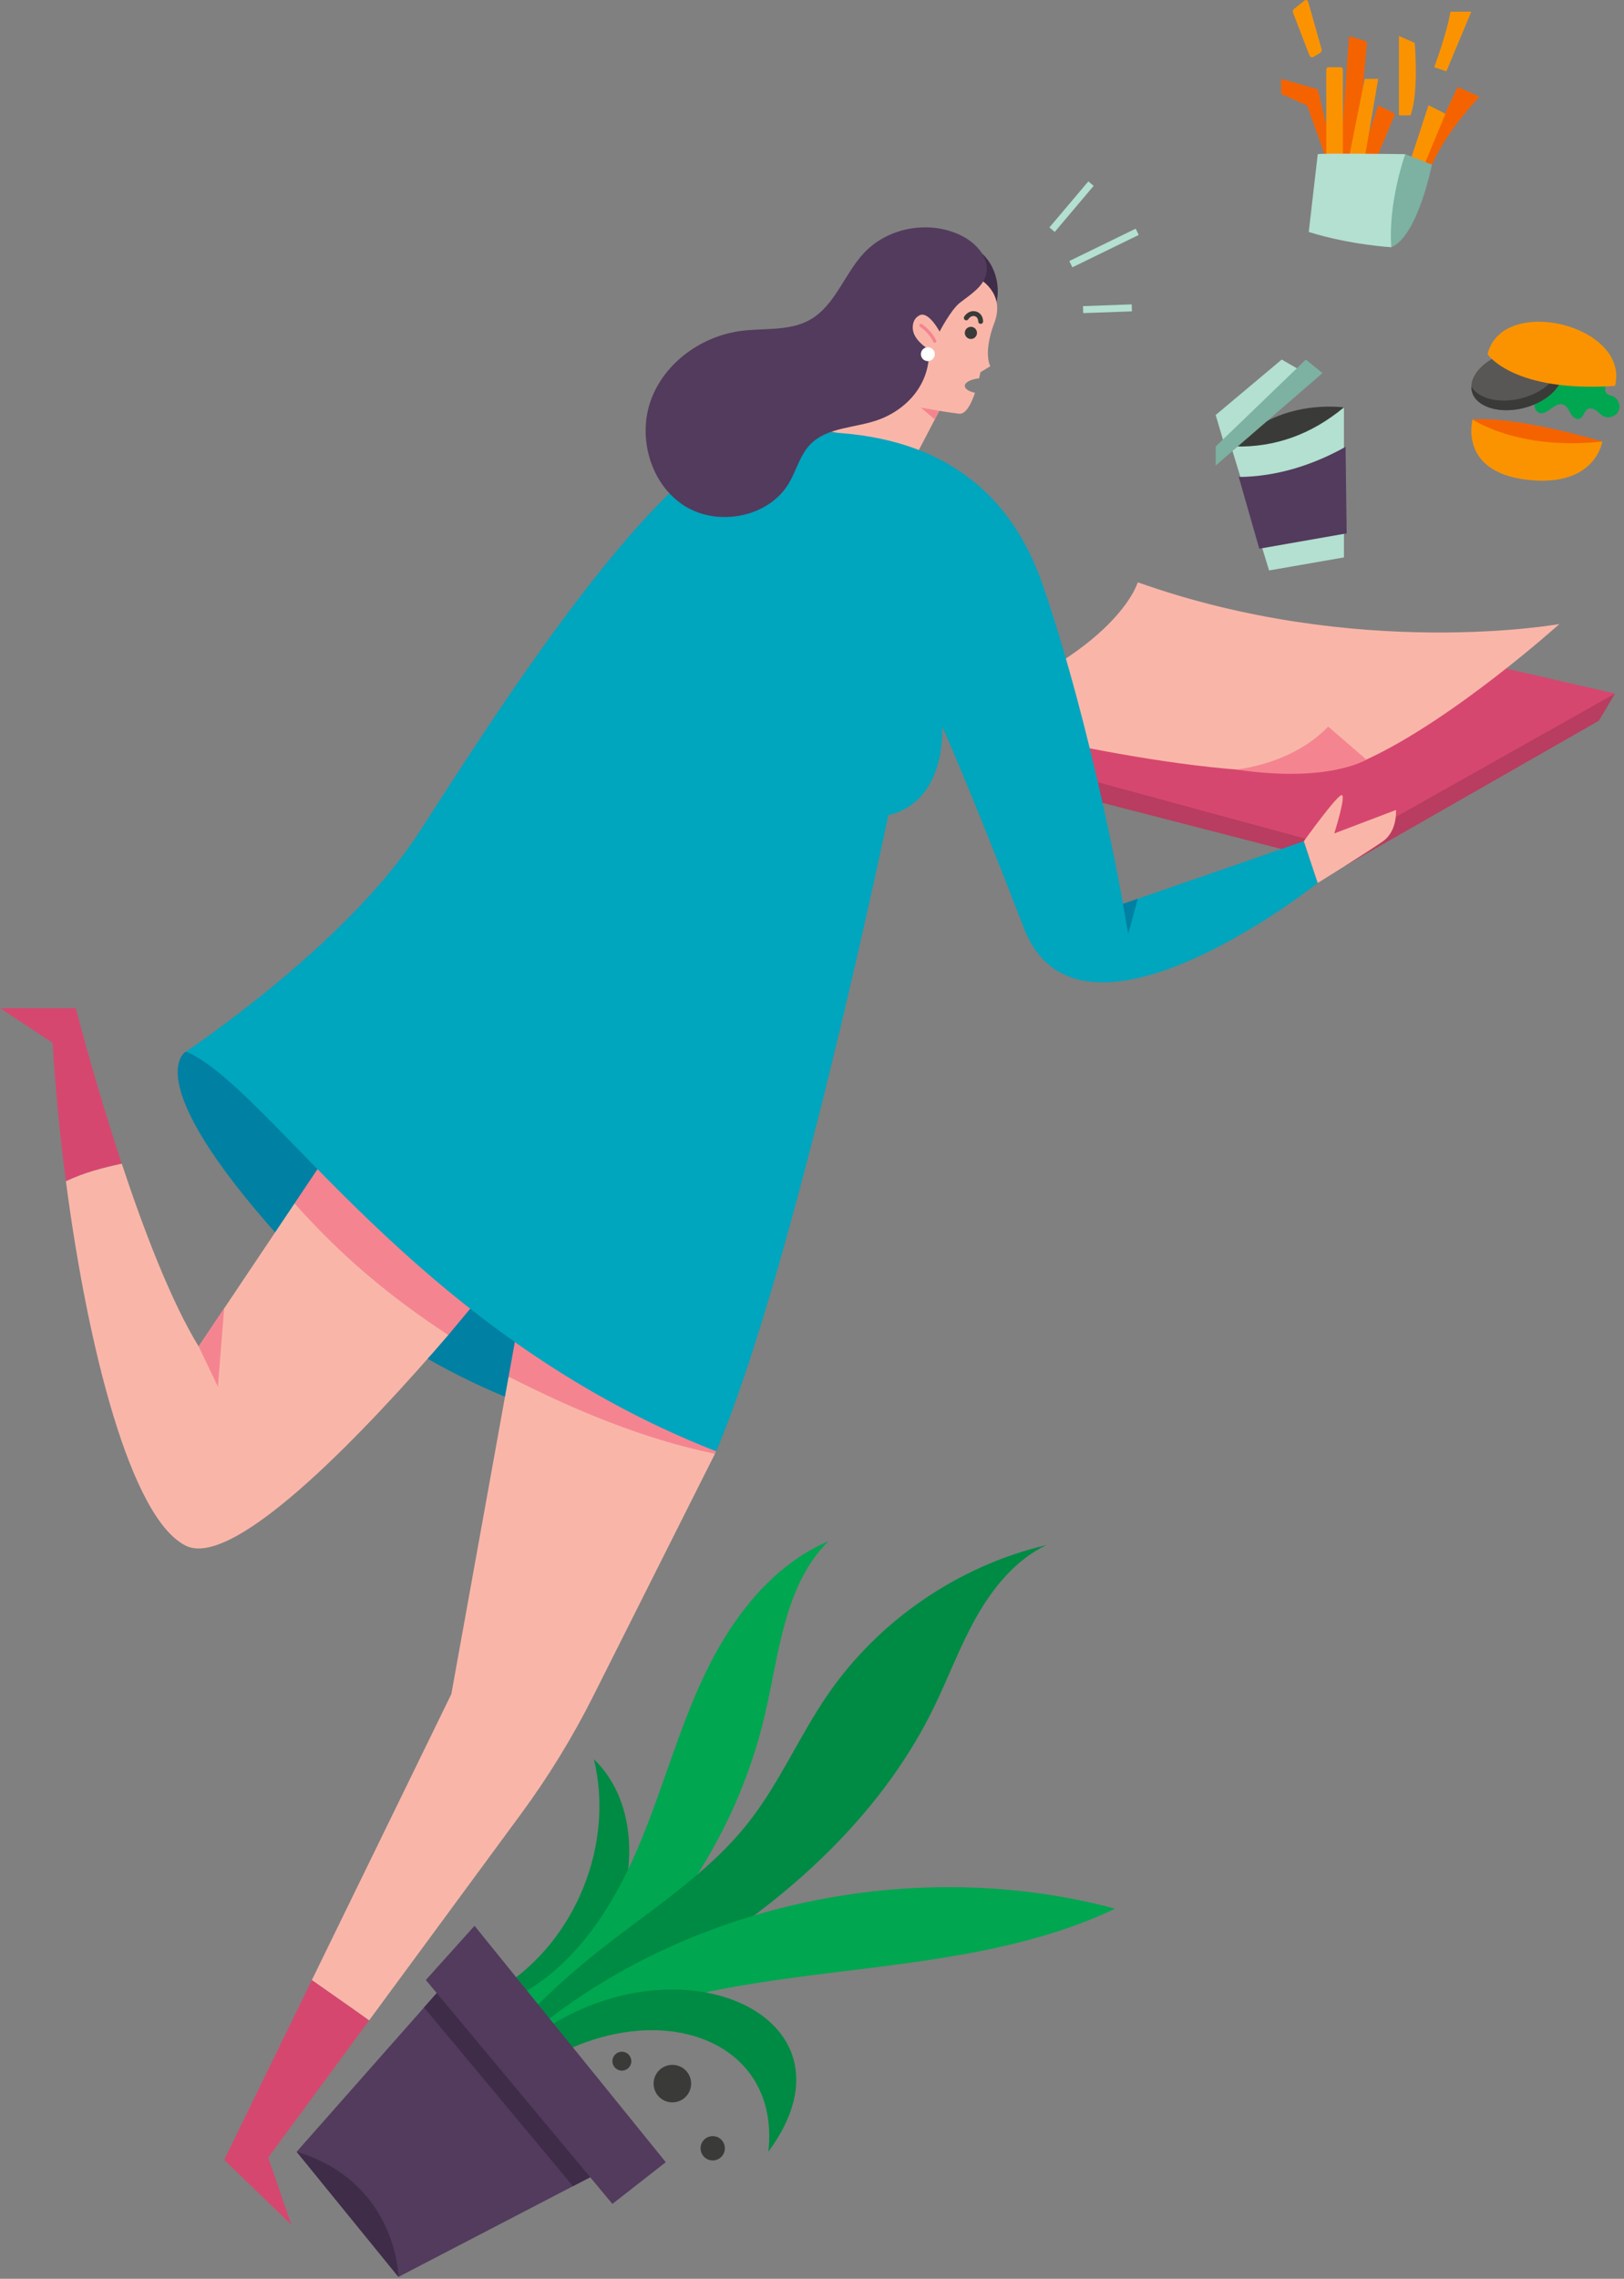 <?xml version="1.0" encoding="UTF-8"?>
<svg width="226px" height="317px" viewBox="0 0 226 317" version="1.1" xmlns="http://www.w3.org/2000/svg" xmlns:xlink="http://www.w3.org/1999/xlink">
    <rect x="0" y="0" width="226" height="317" fill="#808080" stroke="none"/>
    <!-- Generator: Sketch 55 (78076) - https://sketchapp.com -->
    <title>Launch 3</title>
    <desc>Created with Sketch.</desc>
    <g id="Illustration-kit" stroke="none" stroke-width="1" fill="none" fill-rule="evenodd">
        <g id="Presentation-Classic" transform="translate(-247, -3854)">
            <g id="Smth-Went-Wrong" transform="translate(247, 3854)">
                <g>
                    <g id="Flower" transform="translate(41.284, 214.394)">
                        <path d="M28.596,62.034 C38.861,55.503 44.241,42.139 41.36,30.324 C47.06,35.811 47.44,45.137 44.394,52.436 C41.349,59.735 35.558,65.482 29.91,71.021" id="Shape" fill="#008B44"></path>
                        <path d="M31.782,62.682 C39.227,58.325 44.098,50.611 47.485,42.681 C50.872,34.751 53.069,26.334 56.781,18.551 C60.494,10.768 66.073,3.403 74.001,-4.26325641e-14 C67.893,6.082 67.146,15.491 65.222,23.891 C60.802,43.19 48.061,60.436 30.908,70.341" id="Shape" fill="#00A650"></path>
                        <path d="M32.74,65.305 C35.46,62.57 38.33,59.984 41.334,57.565 C48.751,51.591 57.093,46.521 62.958,39.02 C67.219,33.572 69.959,27.098 73.871,21.395 C80.987,11.02 92.066,3.433 104.317,0.545 C100.041,2.615 96.883,6.478 94.554,10.616 C92.225,14.753 90.596,19.244 88.491,23.499 C82.93,34.741 74.116,44.148 64.121,51.73 C54.126,59.313 42.94,65.174 31.61,70.561" id="Shape" fill="#008B44"></path>
                        <path d="M33.197,67.987 C54.834,50.29 86.265,43.721 113.892,51.12 C100.542,57.519 84.637,58.669 69.958,60.606 C55.279,62.542 40.034,65.657 28.568,75.018" id="Shape" fill="#00A650"></path>
                        <path d="M36.365,71.398 C51.366,63.662 67.334,69.706 65.641,84.938 C79.19,66.657 54.511,54.958 34.671,67.772" id="Shape" fill="#008B44"></path>
                        <polyline id="Shape" fill="#523B5D" points="21.103 61.045 0 84.938 14.166 102.347 43.939 86.873 21.103 61.045"></polyline>
                        <polyline id="Shape" fill="#3F2C48" points="17.732 64.862 38.454 89.723 43.939 86.873 21.103 61.045 17.732 64.862"></polyline>
                        <polyline id="Shape" fill="#523B5D" points="17.977 61.045 24.752 53.507 51.366 86.389 43.939 92.192 17.977 61.045"></polyline>
                        <path d="M-1.77635684e-15,84.938 L14.166,102.347 C14.166,102.347 13.959,89.17 -1.77635684e-15,84.938" id="Shape" fill="#3F2C48"></path>
                        <path d="M54.896,75.459 C54.896,74.018 53.726,72.849 52.284,72.849 C50.841,72.849 49.672,74.018 49.672,75.459 C49.672,76.9 50.841,78.069 52.284,78.069 C53.726,78.069 54.896,76.9 54.896,75.459" id="Shape" fill="#3A3B39"></path>
                        <path d="M46.574,72.338 C46.574,71.611 45.984,71.021 45.256,71.021 C44.529,71.021 43.939,71.611 43.939,72.338 C43.939,73.065 44.529,73.654 45.256,73.654 C45.984,73.654 46.574,73.065 46.574,72.338" id="Shape" fill="#3A3B39"></path>
                        <path d="M59.592,84.455 C59.592,83.52 58.834,82.762 57.899,82.762 C56.963,82.762 56.205,83.52 56.205,84.455 C56.205,85.39 56.963,86.147 57.899,86.147 C58.834,86.147 59.592,85.39 59.592,84.455" id="Shape" fill="#3A3B39"></path>
                    </g>
                    <g id="Fries" transform="translate(178.291, 0)">
                        <polyline id="Shape" fill="#F56300" points="10.553 23.595 13.493 14.638 15.85 15.831 12.141 24.766 10.553 23.595"></polyline>
                        <path d="M8.234,22.735 C8.234,21.481 9.263,7.487 9.425,5.293 C9.436,5.144 9.583,5.048 9.725,5.094 L11.776,5.754 C11.879,5.787 11.945,5.886 11.935,5.994 L10.405,22.735 L8.234,22.735" id="Shape" fill="#F56300"></path>
                        <polyline id="Shape" fill="#F56300" points="6.277 22.09 3.603 14.676 -1.77635684e-15 13.064 -1.77635684e-15 10.969 5.089 12.419 7.433 22.09 6.277 22.09"></polyline>
                        <path d="M18.372,25.081 L24.57,12.097 L27.6,13.457 C27.6,13.457 20.9,20.327 19.947,26.241 L18.372,25.081" id="Shape" fill="#F56300"></path>
                        <polyline id="Shape" fill="#FB9300" points="17.564 23.595 20.504 14.638 22.861 15.831 19.152 24.766 17.564 23.595"></polyline>
                        <polyline id="Shape" fill="#FB9300" points="9.271 22.735 11.629 10.968 13.504 10.968 11.387 23.38 9.271 22.735"></polyline>
                        <path d="M6.277,22.09 L6.277,9.655 C6.277,9.49 6.411,9.356 6.576,9.356 L8.29,9.356 C8.455,9.356 8.589,9.49 8.589,9.655 L8.589,22.735 L6.277,22.09" id="Shape" fill="#FB9300"></path>
                        <path d="M17.267,21.446 L20.977,22.896 C20.977,22.896 19.041,32.832 15.331,34.392 C15.331,34.392 13.234,29.505 17.267,21.446" id="Shape" fill="#7DB1A1"></path>
                        <path d="M5.089,21.446 C5.814,21.285 17.267,21.446 17.267,21.446 C17.267,21.446 14.847,28.157 15.331,34.392 C15.331,34.392 9.605,34.071 3.838,32.271 L5.089,21.446" id="Shape" fill="#B3E0D0"></path>
                        <path d="M16.388,5.004 L18.588,5.971 C18.588,5.971 19.189,12.902 17.996,16.046 L16.388,16.046 L16.388,5.004 Z" id="Shape" fill="#FB9300"></path>
                        <path d="M1.651,1.767 L3.938,7.709 C4.029,7.948 4.272,8.048 4.471,7.929 L5.42,7.359 C5.592,7.256 5.674,7.022 5.614,6.807 L3.77,0.278 C3.698,0.021 3.437,-0.081 3.248,0.072 L1.77,1.266 C1.633,1.377 1.583,1.588 1.651,1.767" id="Shape" fill="#FB9300"></path>
                        <path d="M21.299,9.356 C21.299,9.356 23.073,4.601 23.557,1.62 L26.461,1.62 L22.986,9.921 L21.299,9.356" id="Shape" fill="#FB9300"></path>
                    </g>
                    <g id="Woman" transform="translate(0, 25.23)">
                        <polyline id="Shape" fill="#B83D60" points="224.753 71.248 222.495 75.036 187.252 95.178 146.04 84.546 146.04 74.732 224.753 71.248"></polyline>
                        <polyline id="Shape" fill="#D6476F" points="145.636 81.645 186.525 92.767 224.752 71.248 198.38 65.204 135.958 76.568 145.636 81.645"></polyline>
                        <path d="M137.408,10.856 C136.954,10.258 136.392,9.722 135.706,9.416 C135.02,9.11 134.197,9.057 133.525,9.391 C132.536,9.883 132.081,11.114 132.226,12.207 C132.37,13.301 133.001,14.271 133.716,15.112 C134.656,16.216 135.77,17.171 137.005,17.93 C137.285,18.103 137.594,18.27 137.922,18.248 C138.041,18.24 138.159,18.195 138.259,18.127 C139.286,15.785 138.956,12.895 137.408,10.856" id="Shape" fill="#3F2C48"></path>
                        <path d="M138.189,18.291 L138.268,18.121 C138.266,18.123 138.262,18.124 138.259,18.127 C138.235,18.181 138.214,18.237 138.189,18.291" id="Shape" fill="#3F2C48"></path>
                        <path d="M138.268,18.121 C138.44,18.001 138.553,17.808 138.509,17.607 L138.268,18.121" id="Shape" fill="#3F2C48"></path>
                        <path d="M138.771,76.056 C138.771,76.056 178.057,85.997 190.154,80.436 C202.252,74.875 217.011,61.577 217.011,61.577 C217.011,61.577 188.931,66.654 158.332,55.774 C158.332,55.774 155.556,65.687 132.813,73.908 L138.771,76.056" id="Shape" fill="#F9B6A8"></path>
                        <path d="M172.014,81.817 C172.014,81.817 179.751,81.162 184.831,75.842 L190.154,80.436 C190.154,80.436 184.912,83.74 172.014,81.817" id="Shape" fill="#F58491"></path>
                        <path d="M134.265,28.453 C134.265,27.947 135.111,27.523 136.256,27.401 C136.378,26.887 136.442,26.546 136.442,26.546 L137.813,25.713 C137.813,25.713 136.765,23.94 138.378,19.668 C139.991,15.397 136.12,13.462 136.12,13.462 L128.055,11.77 L113.591,34.336 L127.813,37.479 L130.716,31.919 C130.716,31.919 131.603,32.08 133.458,32.321 C134.409,32.445 135.168,30.926 135.683,29.415 C134.84,29.232 134.265,28.87 134.265,28.453" id="Shape" fill="#F9B6A8"></path>
                        <path d="M25.873,121.055 C25.873,121.055 18.468,125.004 41.284,149.505 C64.1,174.005 99.666,176.665 99.666,176.665 C71.205,152.84 35.758,119.458 25.873,121.055" id="Shape" fill="#0080A3"></path>
                        <path d="M10.549,115.011 L0,115.011 L7.324,119.846 C7.68,125.914 8.307,132.487 9.173,139.098 C11.618,137.92 14.243,137.24 16.945,136.648 C13.144,125.181 10.549,115.011 10.549,115.011" id="Shape" fill="#D6476F"></path>
                        <path d="M40.993,142.172 L27.647,162.077 C23.781,155.781 19.979,145.801 16.945,136.648 C14.244,137.24 11.619,137.92 9.173,139.097 C12.215,162.339 18.213,186.036 25.873,189.801 C32.79,193.201 51.739,172.867 62.387,160.485 C57.414,153.418 49.572,147.728 40.993,142.172" id="Shape" fill="#F9B6A8"></path>
                        <path d="M49.261,129.84 L40.993,142.172 C47.497,149.509 54.371,155.243 62.387,160.485 C62.756,160.056 69.907,151.439 69.907,151.439 L49.261,129.84" id="Shape" fill="#F58491"></path>
                        <path d="M31.196,275.231 L40.551,284.257 L37.325,274.908 L51.372,255.821 C48.737,253.922 46.056,252.085 43.403,250.21 L31.196,275.231" id="Shape" fill="#D6476F"></path>
                        <path d="M62.81,210.434 L43.403,250.21 C46.056,252.085 48.737,253.922 51.372,255.821 L72.506,227.105 C76.309,221.937 79.669,216.458 82.55,210.726 L99.496,177.003 C90.073,173.469 80.599,169.19 70.779,166.272 L62.81,210.434" id="Shape" fill="#F9B6A8"></path>
                        <path d="M73.455,151.439 L70.779,166.272 C79.955,170.947 89.528,174.958 99.496,177.003 L99.666,176.665 L73.455,151.439" id="Shape" fill="#F58491"></path>
                        <path d="M25.873,121.055 C25.873,121.055 48.132,106.307 58.294,90.591 C68.455,74.875 92.456,36.639 106.199,35.223 C119.942,33.807 138.136,35.706 145.152,56.258 C152.169,76.809 156.282,100.504 156.282,100.504 L181.444,91.799 L183.38,97.602 C183.38,97.602 150.233,123.957 142.491,103.888 C134.749,83.821 131.119,75.842 131.119,75.842 C131.119,75.842 131.846,86.239 123.619,88.173 C123.619,88.173 110.554,151.036 99.666,176.665 C57.568,160.223 37.487,125.891 25.873,121.055" id="Shape" fill="#00A5BE"></path>
                        <path d="M134.06,7.693 C129.654,5.324 123.711,6.282 120.276,9.917 C117.49,12.865 116.221,17.306 112.676,19.28 C109.86,20.848 106.408,20.394 103.21,20.795 C97.692,21.486 92.501,25.177 90.593,30.397 C88.685,35.616 90.529,42.126 95.216,45.116 C99.902,48.107 107.004,46.74 109.812,41.944 C110.833,40.2 111.319,38.115 112.707,36.646 C115.118,34.097 119.186,34.352 122.458,33.087 C126.58,31.494 129.495,27.837 129.257,23.427 C128.469,22.837 127.649,22.21 127.238,21.316 C126.826,20.421 126.987,19.181 127.848,18.701 C129.124,17.815 130.757,20.898 130.757,20.898 C130.757,20.898 132.328,17.865 133.574,16.891 C135.039,15.746 136.843,14.679 137.252,12.866 C137.732,10.74 135.98,8.725 134.06,7.693" id="Shape" fill="#523B5D"></path>
                        <path d="M181.444,91.799 C181.444,91.799 186.283,85.029 186.767,85.392 C187.251,85.755 185.679,90.711 185.679,90.711 L194.267,87.448 C194.267,87.448 194.509,90.349 192.453,91.799 C190.396,93.25 183.38,97.602 183.38,97.602 L181.444,91.799" id="Shape" fill="#F9B6A8"></path>
                        <polyline id="Shape" fill="#F58491" points="27.647 162.077 30.323 167.667 31.196 156.784 27.647 162.077"></polyline>
                        <path d="M135.959,21.078 C135.959,20.611 135.58,20.232 135.112,20.232 C134.644,20.232 134.265,20.611 134.265,21.078 C134.265,21.546 134.644,21.925 135.112,21.925 C135.58,21.925 135.959,21.546 135.959,21.078" id="Shape" fill="#3A3B39"></path>
                        <path d="M136.474,19.825 C136.29,19.825 136.138,19.678 136.134,19.493 C136.124,19.113 135.942,18.837 135.648,18.755 C135.33,18.666 134.978,18.831 134.755,19.177 C134.654,19.335 134.443,19.381 134.285,19.278 C134.127,19.177 134.082,18.966 134.183,18.809 C134.572,18.206 135.219,17.928 135.831,18.1 C136.42,18.264 136.796,18.791 136.814,19.475 C136.819,19.664 136.671,19.82 136.483,19.825 C136.48,19.825 136.477,19.825 136.474,19.825" id="Shape" fill="#3A3B39"></path>
                        <path d="M130.088,22.463 C130.004,22.463 129.924,22.417 129.884,22.337 C129.469,21.503 128.825,20.772 128.024,20.222 C127.921,20.151 127.894,20.01 127.965,19.907 C128.036,19.804 128.178,19.778 128.28,19.849 C129.146,20.441 129.841,21.232 130.29,22.135 C130.346,22.247 130.3,22.384 130.188,22.439 C130.156,22.455 130.122,22.463 130.088,22.463" id="Shape" fill="#F58491"></path>
                        <polyline id="Shape" fill="#F58491" points="130.716 31.919 128.152 31.476 130.088 33.124 130.716 31.919"></polyline>
                        <path d="M130.087,24.041 C130.087,23.507 129.654,23.074 129.12,23.074 C128.585,23.074 128.152,23.507 128.152,24.041 C128.152,24.575 128.585,25.008 129.12,25.008 C129.654,25.008 130.087,24.575 130.087,24.041" id="Shape" fill="#FFFFFE"></path>
                        <polyline id="Shape" fill="#0080A3" points="156.282 100.504 157.007 104.694 158.332 99.795 156.282 100.504"></polyline>
                        <polyline id="Shape" fill="#B3E0D0" points="151.457 8.8817842e-16 152.196 0.624 146.779 7.034 146.039 6.409 151.457 8.8817842e-16"></polyline>
                        <polyline id="Shape" fill="#B3E0D0" points="158.045 6.579 158.471 7.452 149.233 11.956 148.807 11.084 158.045 6.579"></polyline>
                        <polyline id="Shape" fill="#B3E0D0" points="157.488 17.113 157.522 18.083 150.748 18.327 150.713 17.358 157.488 17.113"></polyline>
                    </g>
                    <g id="Cup" transform="translate(169.176, 50.02)">
                        <polyline id="Shape" fill="#B3E0D0" points="17.851 6.653 17.851 27.521 7.433 29.336 1.91 11.32 17.851 6.653"></polyline>
                        <path d="M2.719,12.093 C8.198,12.221 13.254,10.462 17.851,6.653 C17.851,6.653 8.469,5.285 2.719,12.093" id="Shape" fill="#3A3B39"></path>
                        <polyline id="Shape" fill="#B3E0D0" points="1.243 11.908 1.77635684e-15 7.712 9.188 8.52651283e-14 12.555 1.928 1.243 11.908"></polyline>
                        <polyline id="Shape" fill="#7DB1A1" points="-3.55271368e-15 14.743 14.866 1.88 12.554 0 -3.55271368e-15 12.093 -3.55271368e-15 14.743"></polyline>
                        <path d="M3.211,16.331 C8.356,16.294 13.425,14.743 18.078,12.139 L18.229,24.178 L6.07,26.311 L3.211,16.331" id="Shape" fill="#523B5D"></path>
                    </g>
                    <g id="Burger" transform="translate(204.752, 44.755)">
                        <path d="M19.607,10.327 C19.36,10.24 19.081,10.21 18.881,10.041 C18.393,9.629 18.744,8.857 18.786,8.22 C18.868,6.945 17.555,6.04 16.341,5.637 C14.028,4.869 11.453,4.915 9.169,5.764 C8.536,5.999 7.904,6.311 7.48,6.835 C7.056,7.36 6.893,8.144 7.246,8.719 C7.485,9.107 7.991,9.299 8.424,9.224 C8.776,9.594 8.816,10.253 8.777,10.804 C8.729,11.48 8.752,12.315 9.353,12.627 C10.482,13.212 11.609,11.094 12.803,11.53 C13.309,11.715 13.54,12.279 13.806,12.748 C14.071,13.216 14.582,13.684 15.084,13.487 C15.636,13.271 15.681,12.433 16.202,12.149 C16.577,11.944 17.051,12.113 17.394,12.368 C17.737,12.623 18.02,12.962 18.402,13.154 C19.151,13.529 20.181,13.152 20.51,12.381 C20.838,11.611 20.397,10.607 19.607,10.327" id="Shape" fill="#00A650"></path>
                        <path d="M5.328,4.175 C8.788,3.272 12.05,4.287 12.613,6.443 C13.177,8.599 10.829,11.079 7.37,11.983 C3.909,12.886 0.648,11.871 0.084,9.715 C-0.48,7.559 1.868,5.079 5.328,4.175" id="Shape" fill="#585755"></path>
                        <path d="M7.018,10.64 C3.926,11.447 0.999,10.72 0.007,9.018 C0.004,9.252 0.024,9.486 0.084,9.715 C0.648,11.871 3.909,12.886 7.37,11.983 C10.829,11.079 13.177,8.599 12.613,6.443 C12.553,6.214 12.457,6 12.339,5.797 C12.307,7.766 10.11,9.832 7.018,10.64" id="Shape" fill="#3A3B39"></path>
                        <path d="M0.175,13.598 C0.175,13.598 -1.831,20.855 7.735,21.984 C17.301,23.112 18.227,16.665 18.227,16.665 L0.175,13.598" id="Shape" fill="#FB9300"></path>
                        <path d="M0.175,13.598 C0.175,13.598 6.501,17.954 18.227,16.665 C18.227,16.665 6.501,13.11 0.175,13.598" id="Shape" fill="#F56300"></path>
                        <path d="M2.258,4.516 C2.258,4.516 5.807,9.895 20.001,8.928 C22.094,0.52 4.352,-3.892 2.258,4.516" id="Shape" fill="#FB9300"></path>
                    </g>
                </g>
            </g>
        </g>
    </g>
</svg>
